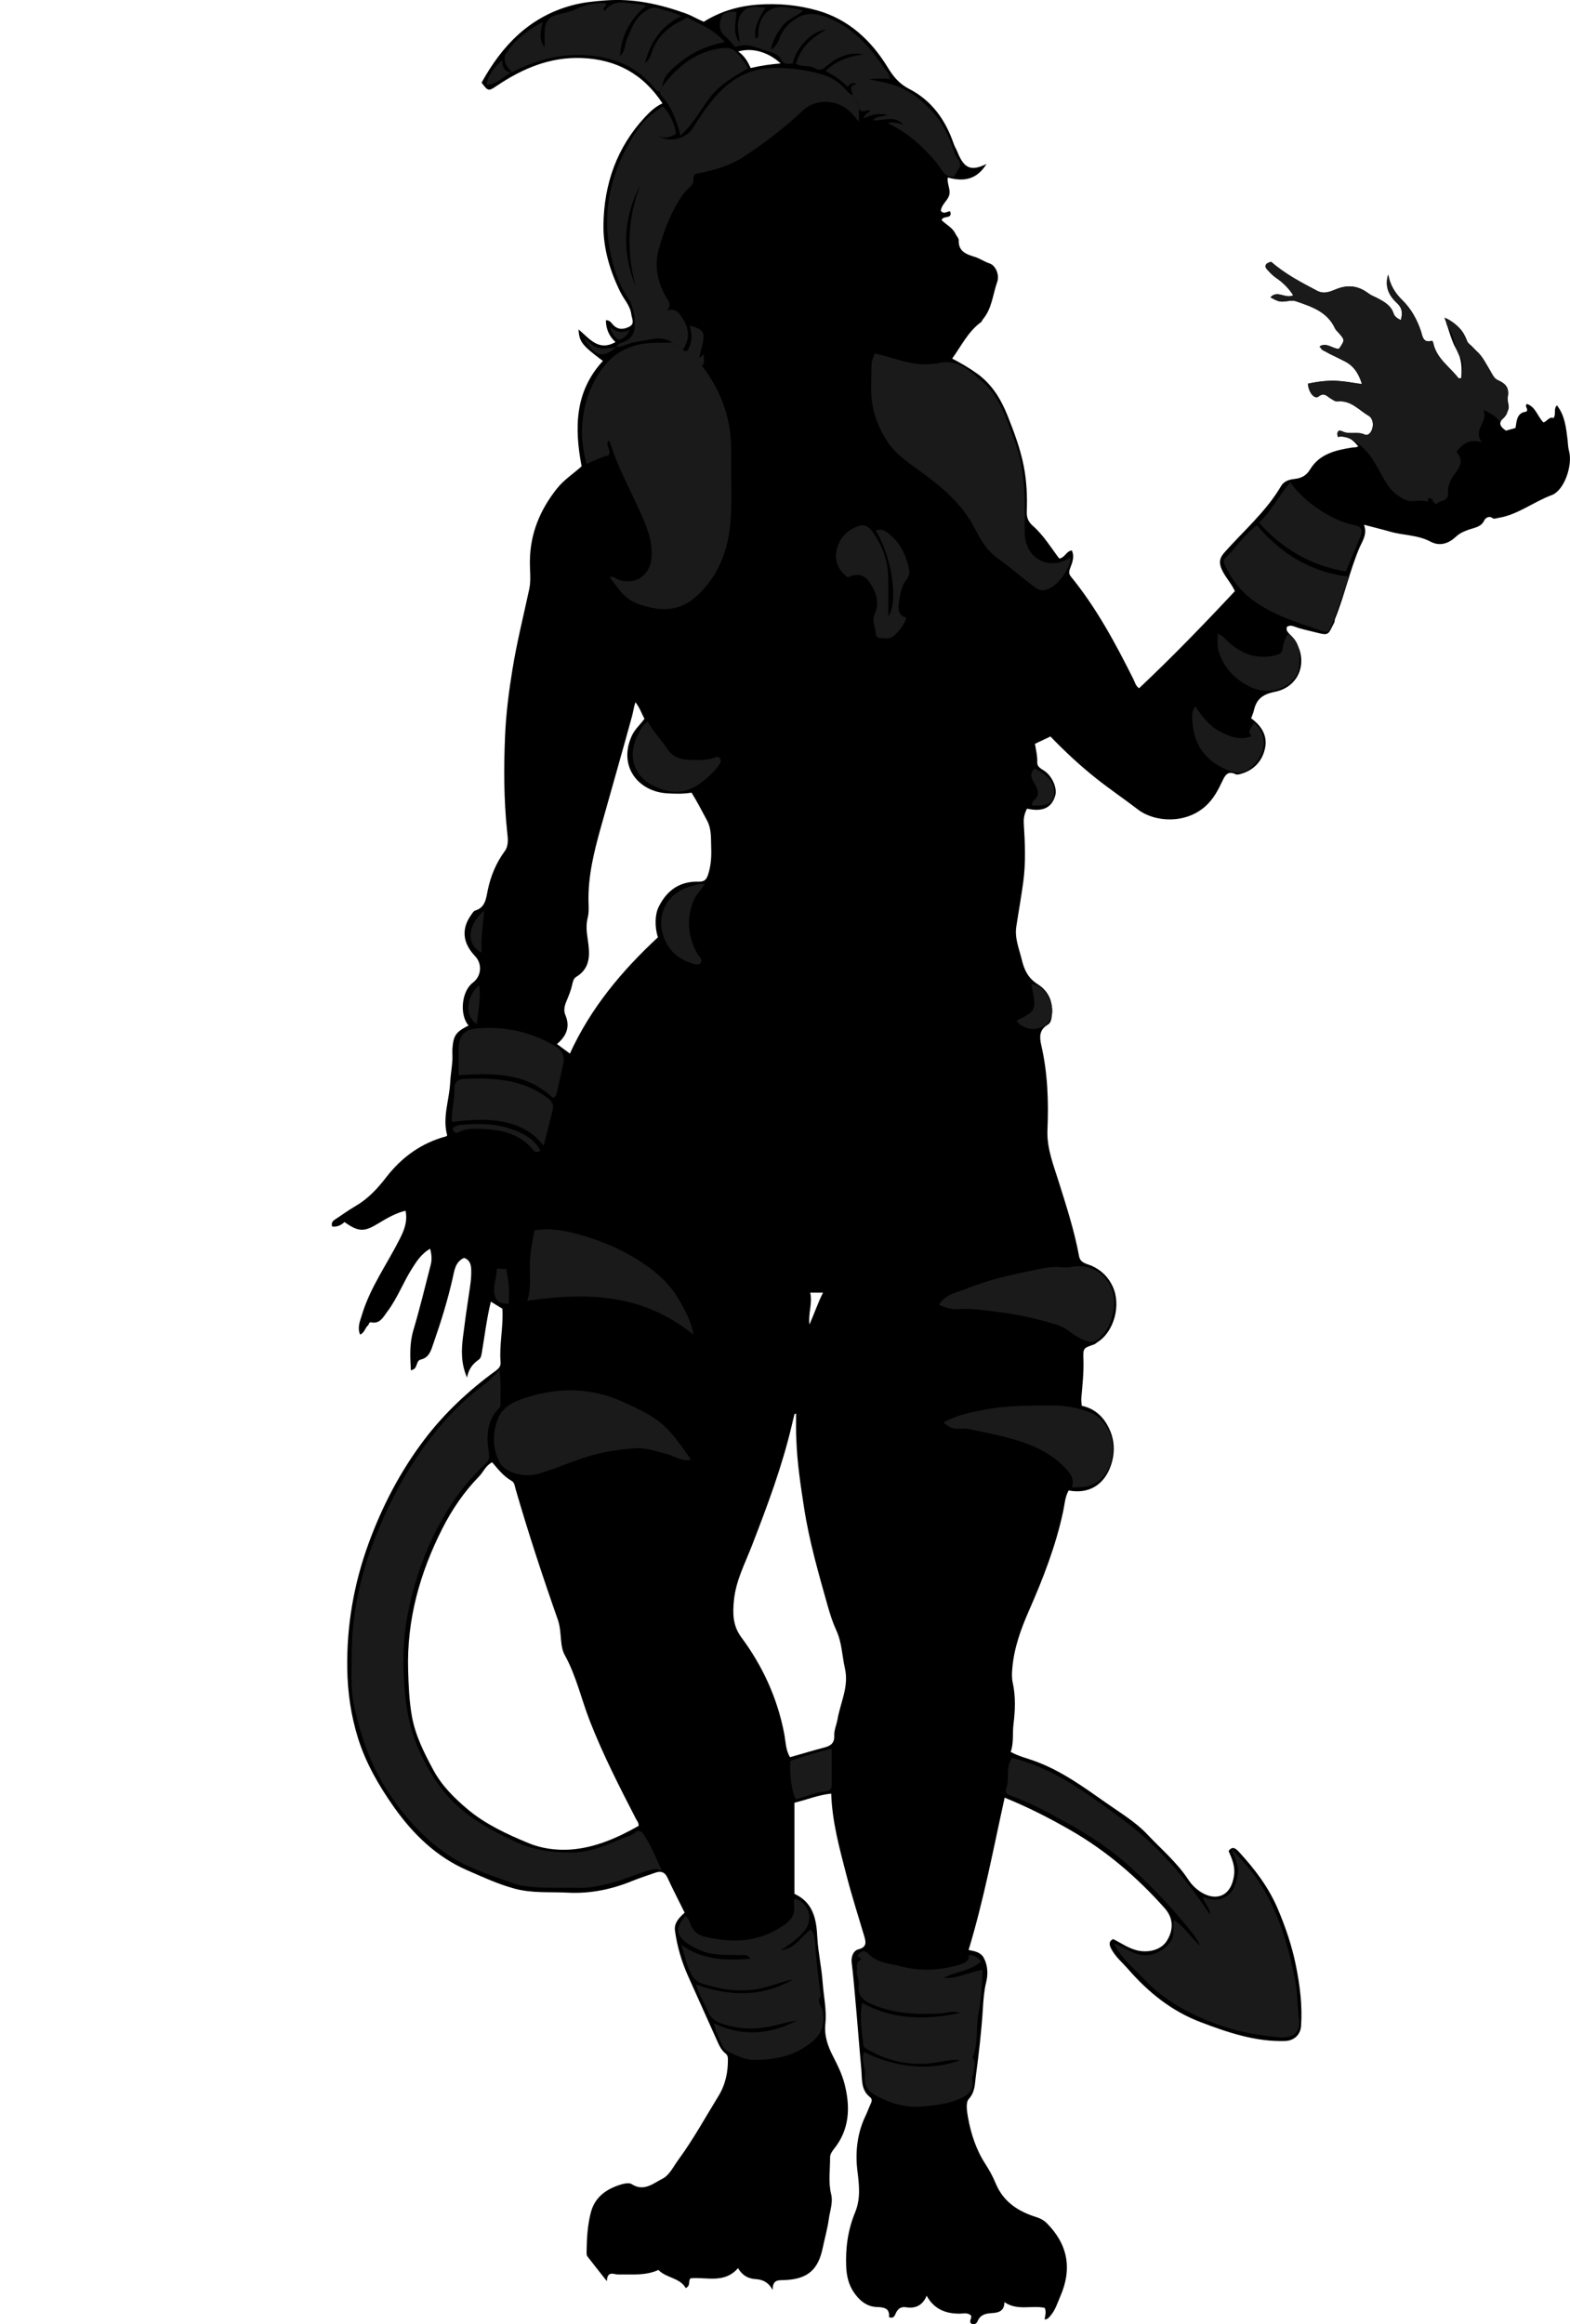 <?xml version="1.0" encoding="utf-8"?>
<!-- Generator: Adobe Illustrator 24.0.2, SVG Export Plug-In . SVG Version: 6.00 Build 0)  -->
<svg version="1.1" id="Layer_1" xmlns="http://www.w3.org/2000/svg" xmlns:xlink="http://www.w3.org/1999/xlink" x="0px" y="0px"
	 width="179.76" height="266.06" viewBox="0 0 179.76 266.06" style="enable-background:new 0 0 179.76 266.06;" xml:space="preserve">
<style type="text/css">
	.st0{fill:#1A1A1A;}
</style>
<g>
	<path d="M119.6,265.53c0.09-0.49,0.2-0.91,0.02-1.33c-1.5-0.33-3.11,0.37-4.62-0.66c0.01,1.13-0.82,1.22-1.48,1.26
		c-0.75,0.05-1.29,0.21-1.6,0.95c-0.11,0.27-0.39,0.4-0.68,0.27c-0.46-0.3,0.27-0.77-0.19-1.05c-0.37-0.23-0.78-0.11-1.17-0.11
		c-1.62,0.01-2.94-0.52-3.78-2.05c-0.44,1.06-1.23,1.5-2.35,1.32c-0.62-0.1-0.97,0.19-1.2,0.72c-0.13,0.3-0.27,0.6-0.76,0.41
		c0.09-1.01-0.52-1.13-1.41-1.16c-1.19-0.04-2.06-0.82-2.67-1.76c-0.54-0.82-0.77-1.77-0.82-2.8c-0.1-2.18,0.19-4.27,1.02-6.28
		c0.63-1.53,0.47-3.07,0.27-4.66c-0.28-2.23-0.04-4.42,0.96-6.47c0.2-0.42,0.35-0.87,0.55-1.29c0.14-0.28,0.18-0.56-0.07-0.76
		c-1.07-0.83-0.9-2.06-1-3.17c-0.25-2.72-0.45-5.44-0.7-8.16c-0.12-1.37-0.24-2.74-0.41-4.11c-0.06-0.51,0.12-1.31,0.76-1.48
		c0.99-0.25,0.89-0.81,0.68-1.52c-0.68-2.29-1.41-4.57-2.01-6.88c-0.79-3.07-1.66-6.14-1.77-9.43c-1.47,0.14-2.77,0.7-4.21,1.04
		c0,3.45,0,6.91,0,10.43c2.13,0.98,2.52,2.86,2.62,4.98c0.09,1.72,0.49,3.43,0.61,5.16c0.11,1.58,0.48,3.15,0.31,4.75
		c-0.14,1.36,0.28,2.56,0.89,3.73c0.52,1.01,1.02,2.03,1.31,3.15c0.68,2.67,0.58,5.22-1.24,7.47c-0.23,0.29-0.43,0.62-0.42,0.96
		c0.01,1.39-0.22,2.79,0.12,4.17c0.24,0.96-0.13,1.9-0.26,2.83c-0.15,1.12-0.47,2.22-0.7,3.33c-0.5,2.39-1.61,3.6-4.43,3.69
		c-0.65,0.02-1.32-0.08-1.3,1.13c-0.52-0.93-1.17-1.19-1.94-1.24c-0.83-0.05-1.52-0.39-2.03-1.26c-1.56,1.8-3.57,1-5.42,1.16
		c-0.34,0.29,0.05,0.84-0.57,1.12c-0.67-1.2-2.23-1.13-3.12-2.07c-1.51,0.68-3.06,0.49-4.59,0.52c-0.51,0.01-1.25-0.5-1.32,0.76
		c-0.83-1.06-1.54-1.94-2.23-2.84c-0.09-0.11-0.09-0.31-0.09-0.46c0.02-1.54,0.1-3.08,0.49-4.57c0.48-1.83,1.88-2.75,3.61-3.24
		c0.33-0.09,0.81-0.16,1.06,0c1.4,0.92,2.52-0.11,3.57-0.64c0.76-0.39,1.23-1.4,1.79-2.16c1.7-2.32,3.08-4.84,4.58-7.28
		c0.8-1.3,1.11-2.75,1.08-4.29c-0.01-0.3-0.11-0.45-0.27-0.58c-0.52-0.41-0.76-1-1.02-1.58c-1.09-2.44-2.19-4.87-3.28-7.31
		c-0.74-1.65-1.24-3.38-1.49-5.17c-0.12-0.85,0.45-1.48,1.11-2.06c-0.66-1.33-1.34-2.65-1.96-3.99c-0.32-0.7-0.8-0.81-1.45-0.57
		c-0.85,0.3-1.71,0.57-2.54,0.91c-2.37,0.97-4.83,1.49-7.4,1.36c-2.05-0.11-4.1,0.09-6.15-0.47c-1.87-0.51-3.59-1.31-5.34-2.07
		c-3.55-1.53-6.24-4.14-8.44-7.25c-1.72-2.44-3.22-5.02-4.12-7.9c-0.8-2.58-1.19-5.21-1.23-7.93c-0.08-4.95,0.75-9.73,2.44-14.36
		c1.56-4.27,3.65-8.29,6.41-11.92c2.29-3.01,5.05-5.59,8.11-7.82c0.41-0.3,0.63-0.55,0.59-1.03c-0.16-2.02,0.34-4.02,0.21-6.1
		c-0.4-0.24-0.83-0.51-1.32-0.81c-0.48,1.95-0.7,3.89-1.03,5.81c-0.06,0.33-0.09,0.64-0.37,0.84c-0.65,0.46-1.14,1.03-1.33,2.04
		c-0.71-1.66-0.65-3.16-0.46-4.66c0.21-1.68,0.44-3.35,0.7-5.02c0.14-0.9,0.28-1.8,0.24-2.72c-0.03-0.6-0.19-1.08-0.81-1.3
		c-1.03,0.44-1.12,1.49-1.32,2.35c-0.57,2.53-1.34,4.99-2.19,7.43c-0.27,0.78-0.48,1.63-1.43,1.85c-0.67,0.15-0.28,1.11-1.16,1.23
		c-0.08-1.54-0.17-3.02,0.28-4.55c0.74-2.48,1.34-4.99,1.99-7.5c0.15-0.57,0.13-1.16-0.07-1.86c-1,0.59-1.51,1.4-2.03,2.21
		c-1.04,1.62-1.71,3.47-2.88,5.01c-0.45,0.59-0.81,1.41-1.82,1.21c-0.28-0.06-0.25,0.24-0.38,0.35c-0.34,0.28-0.36,0.81-0.9,1.05
		c-0.34-0.79-0.02-1.52,0.2-2.23c0.94-3.15,2.87-5.81,4.33-8.7c0.5-0.99,0.93-2,0.67-3.25c-1.15,0.28-2.13,0.86-3.09,1.44
		c-1.64,1-2.25,1.02-3.9-0.14c-0.38,0.35-0.83,0.58-1.41,0.51c-0.13-0.41,0.05-0.62,0.32-0.8c0.82-0.54,1.61-1.11,2.46-1.61
		c1.39-0.82,2.46-2,3.41-3.23c1.81-2.33,4.04-3.93,6.88-4.69c0.03-0.01,0.05-0.06,0.1-0.12c-0.57-2.03,0.24-4,0.34-6.02
		c0.04-0.82,0.19-1.64,0.25-2.46c0.04-0.48-0.02-0.96,0.01-1.44c0.11-1.51,0.41-1.92,1.84-2.64c-1.06-1.26-0.79-3.94,0.5-4.91
		c0.99-0.74,1.1-2.15,0.25-3.04c-1.45-1.52-1.59-3.16-0.4-4.78c0.12-0.16,0.24-0.38,0.41-0.43c1.17-0.35,1.25-1.38,1.44-2.31
		c0.34-1.64,0.95-3.13,1.95-4.49c0.49-0.67,0.35-1.54,0.27-2.27c-0.38-3.66-0.39-7.33-0.23-10.99c0.11-2.51,0.43-5.03,0.84-7.53
		c0.5-3.11,1.27-6.15,1.93-9.23c0.22-1.03,0.05-2.15,0.07-3.23c0.04-3.11,1.15-5.8,3.08-8.24c0.83-1.05,1.93-1.74,2.84-2.57
		c-0.83-4.39-0.8-8.55,2.44-12.06c-2.39-1.78-2.72-2.2-2.79-3.61c1.23,1.02,2.26,2.56,4.23,1.45c-0.75-0.69-1.09-1.52-1.1-2.5
		c0.45-0.02,0.62,0.3,0.82,0.52c0.56,0.6,1.2,0.55,1.84,0.23c0.69-0.34,0.32-0.91,0.25-1.43c-0.13-0.99-0.82-1.68-1.24-2.52
		c-1.2-2.43-1.98-5.01-1.95-7.7c0.06-4.68,1.53-8.9,4.78-12.38c0.56-0.6,1.17-1.17,1.98-1.55c-2.24-3.4-5.33-5.04-9.27-5.19
		c-3.63-0.13-6.77,1.21-9.71,3.19c-0.93,0.63-1,0.62-1.73-0.37C57.5,5.18,60.66,1.9,65.53,0.6c1.23-0.33,2.47-0.45,3.76-0.55
		c3.23-0.25,6.25,0.42,9.23,1.49c0.71,0.26,1.34,0.65,2.06,0.95c1.88-1.17,3.91-1.79,6.18-1.96c2.34-0.17,4.59,0.04,6.8,0.66
		c3.61,1.02,6.2,3.44,8.09,6.54c0.65,1.08,1.37,1.9,2.43,2.44c2.66,1.37,4.2,3.61,5.14,6.36c0.1,0.3,0.29,0.56,0.4,0.86
		c0.76,1.91,1.56,2.25,3.33,1.38c-1.02,1.64-2.38,2.12-4.43,1.55c-0.12,0.72,0.38,1.41,0.14,2.09c-0.22,0.61-0.86,1.02-0.94,1.72
		c0.36,0.47,0.74,0.03,1.07,0.06c0.31,0.97-0.81,0.41-0.98,1.01c0.5,0.51,1.25,0.84,1.59,1.57c0.12,0.25,0.37,0.49,0.37,0.72
		c-0.05,1.29,0.84,1.61,1.82,1.91c0.59,0.18,1.11,0.56,1.72,0.76c0.68,0.23,1.16,1.29,0.86,2.14c-0.51,1.43-0.59,3.04-1.64,4.26
		c-0.08,0.09-0.1,0.23-0.18,0.3c-1.5,1.08-2.28,2.74-3.33,4.19c0.99,0.51,1.97,1.08,2.9,1.75c1.66,1.21,2.68,2.89,3.42,4.73
		c0.75,1.88,1.47,3.79,1.87,5.8c0.34,1.73,0.42,3.46,0.35,5.21c-0.03,0.7,0.17,1.2,0.7,1.66c1.22,1.07,2.06,2.47,3.02,3.74
		c0.65-0.09,0.79-0.85,1.44-0.93c0.33,0.72,0.06,1.39-0.19,2.03c-0.14,0.37-0.19,0.62,0.08,0.96c2.93,3.59,5.11,7.65,7.17,11.77
		c0.17,0.35,0.25,0.75,0.64,1.02c3.79-3.57,7.41-7.31,10.97-11.12c-0.44-0.95-1.13-1.63-1.51-2.5c-0.33-0.74-0.27-1.27,0.3-1.91
		c2.21-2.5,4.78-4.69,6.5-7.62c0.33-0.56,0.91-0.74,1.52-0.81c0.78-0.08,1.36-0.36,1.8-1.09c1.09-1.8,2.95-2.21,4.84-2.51
		c0.12-0.02,0.24,0,0.36-0.02c0.08-0.01,0.15-0.05,0.32-0.11c-0.63-0.77-1.31-1.34-2.33-1.06c-0.19-0.64,0.08-0.88,0.49-0.67
		c0.82,0.42,1.72-0.02,2.56,0.37c0.44,0.2,0.79-0.29,0.9-0.74c0.13-0.53,0-1.16-0.43-1.4c-1.12-0.65-2.03-1.8-3.52-1.65
		c-0.35,0.03-0.57-0.18-0.85-0.34c-0.4-0.23-0.72-0.74-1.38-0.22c-0.45,0.36-1.15-0.5-1.2-1.46c2.94-0.64,3.85-0.28,6.18,0.03
		c-0.37-1.24-1-2.15-2.15-2.72c-0.9-0.45-1.89-0.75-2.73-1.55c0.9-0.56,1.54,0.3,2.26,0.23c0.68-1,0.68-1-0.1-1.88
		c-0.13-0.15-0.29-0.29-0.37-0.46c-0.88-1.92-2.7-2.48-4.47-3.1c-0.22-0.08-0.48-0.07-0.71-0.04c-1.19,0.14-1.19,0.15-2.2-0.4
		c0.78-0.88,1.72,0.21,2.61-0.23c-0.54-0.83-1.21-1.49-1.99-2.01c-0.34-0.23-0.61-0.51-0.88-0.8c-0.48-0.54-0.45-0.6,0.35-1.01
		c1.57,1.4,3.42,2.34,5.26,3.31c0.84,0.44,1.58,0.04,2.26-0.22c1.37-0.53,2.52-0.32,3.64,0.54c0.28,0.21,0.63,0.32,0.94,0.49
		c0.79,0.44,1.61,0.83,1.91,1.81c0.11,0.34,0.41,0.55,0.82,0.73c0.23-0.81,0.16-1.4-0.46-1.97c-0.91-0.84-1.42-1.87-0.99-3.26
		c0.21,1.19,0.76,2.11,1.55,2.89c1.05,1.02,1.74,2.25,2.19,3.65c0.19,0.58,0.31,1.38,1.33,1.07c0.36,1.95,1.93,2.99,3.25,4.57
		c0.18-1.49,0.11-2.52-0.56-3.7c-0.55-0.97-0.82-2.21-1.32-3.56c1.17,0.69,2.07,1.26,2.42,2.38c0.06,0.18,0.14,0.39,0.28,0.51
		c1.24,1.07,2.15,2.39,2.89,3.84c0.1,0.19,0.33,0.36,0.54,0.45c0.94,0.42,1.32,0.96,1.13,1.9c-0.12,0.6,0.35,1.2-0.11,1.79
		c-0.12,0.16-0.14,0.44-0.33,0.6c-0.76,0.63-0.38,1.07,0.23,1.49c0.34-0.1,0.68-0.19,1.09-0.31c0.14-0.8,0.14-1.76,1.23-1.86
		c0.33-0.34-0.24-0.53,0.06-0.89c1.01,0.31,1.21,1.41,1.91,2.12c0.42-0.12,0.66-0.71,1.15-0.5c0.34-0.45-0.04-1,0.39-1.46
		c0.91,1.16,1.04,2.51,1.21,3.84c0.06,0.47,0.05,0.92,0.18,1.4c0.44,1.62-0.55,4.52-1.99,5.04c-2.09,0.77-3.87,2.25-6.12,2.61
		c-0.24,0.04-0.47,0.16-0.67,0.01c-0.42-0.31-0.83,0.06-0.91,0.24c-0.35,0.78-1.07,0.85-1.73,1.07c-0.55,0.19-1.07,0.4-1.53,0.83
		c-0.82,0.77-1.83,1.14-2.92,0.56c-1.46-0.78-3.12-0.7-4.66-1.15c-0.93-0.27-1.87-0.49-2.95-0.78c0.41,1.08-0.18,1.86-0.51,2.62
		c-1.14,2.67-1.72,5.52-2.82,8.2c-0.04,0.11-0.01,0.25-0.06,0.35c-0.75,1.46-0.58,1.55-2.18,1.14c-0.79-0.21-1.6-0.35-2.37-0.65
		c-0.31-0.12-0.61-0.16-0.88,0.03c-0.15,0.45,0.17,0.67,0.41,0.93c2.22,2.38,1.34,5.89-1.81,6.51c-1.43,0.29-2.1,0.86-2.39,2.15
		c-0.07,0.3-0.21,0.59-0.31,0.88c1.19,0.85,1.9,2.01,1.59,3.43c-0.3,1.4-1.21,2.46-2.67,2.9c-0.22,0.07-0.52,0.16-0.7,0.07
		c-0.89-0.44-1.21,0.13-1.51,0.78c-0.49,1.04-1.02,2.04-1.89,2.84c-2.33,2.13-5.88,1.87-7.78,0.42c-1.56-1.2-3.19-2.3-4.73-3.52
		c-1.87-1.48-3.62-3.11-5.29-4.84c-0.6,0.29-1.16,0.55-1.77,0.84c0.12,0.73,0.29,1.41,0.26,2.13c-0.02,0.5,0.4,0.69,0.78,0.94
		c0.94,0.62,1.53,2.01,1.28,2.86c-0.41,1.4-1.44,1.89-3.23,1.49c-0.27,0.53-0.41,1.01-0.37,1.71c0.14,2.22,0.24,4.45-0.06,6.68
		c-0.23,1.72-0.54,3.42-0.8,5.13c-0.2,1.33,0.34,2.55,0.64,3.81c0.29,1.19,0.74,2.09,1.83,2.78c1.19,0.76,1.77,1.98,1.61,3.48
		c-0.05,0.46-0.08,0.91-0.49,1.15c-0.95,0.57-0.95,1.38-0.73,2.33c0.74,3.2,0.85,6.45,0.71,9.71c-0.09,2.12,0.7,4.03,1.3,5.96
		c0.88,2.81,1.79,5.6,2.32,8.5c0.15,0.81,0.94,0.87,1.46,1.1c1.11,0.51,1.88,1.28,2.38,2.34c1.01,2.15,0.16,5.22-1.74,6.4
		c-0.13,0.08-0.25,0.21-0.39,0.26c-1.22,0.42-1.26,0.41-1.21,1.71c0.05,1.48-0.11,2.94-0.24,4.4c-0.03,0.27,0.03,0.55,0.05,0.91
		c1.64,0.34,2.67,1.46,3.27,2.92c0.5,1.22,0.51,2.57,0.09,3.83c-0.76,2.31-2.58,3.39-4.86,2.94c-0.43,0.74-0.46,1.63-0.64,2.44
		c-0.85,3.95-2.3,7.67-3.92,11.35c-0.92,2.1-1.69,4.23-1.89,6.53c-0.05,0.56-0.08,1.12,0.04,1.67c0.35,1.58,0.29,3.21,0.09,4.77
		c-0.13,1.06,0.05,2.13-0.32,3.17c0.91,0.51,1.87,0.72,2.78,1.06c3,1.09,5.55,2.95,8.13,4.76c1.61,1.14,3.36,2.17,4.7,3.59
		c1.6,1.7,3.41,3.22,4.71,5.19c0.39,0.6,0.89,1.09,1.51,1.48c1.66,1.02,3.43,0.51,3.75-2c0.13-0.97-0.24-1.86-0.63-2.73
		c0.42-0.61,0.81-0.31,1.16,0.07c1.8,1.95,3.4,4.04,4.45,6.5c0.91,2.13,1.66,4.33,2.11,6.6c0.45,2.25,0.74,4.54,0.58,6.85
		c-0.07,1.03-0.82,1.7-1.86,1.73c-3.38,0.09-6.51-0.97-9.61-2.15c-3.32-1.25-5.99-3.4-8.28-6.02c-0.69-0.8-1.55-1.49-2.03-2.47
		c-0.22-0.45-0.21-0.8,0.26-1.03c1.02,0.5,1.92,1.19,3.09,1.36c1.26,0.18,2.5-0.24,3.07-1.18c0.84-1.37,0.68-2.66-0.26-3.72
		c-3.15-3.54-6.72-6.61-10.86-8.97c-2.39-1.37-4.84-2.62-7.46-3.68c-1.29,5.84-2.38,11.68-4.13,17.44c0.65,0.12,1.39,0.24,1.74,0.9
		c0.47,0.87,0.5,1.89,0.27,2.8c-0.24,0.97-0.31,1.97-0.37,2.93c-0.16,2.65-0.47,5.28-0.82,7.9c-0.11,0.83-0.08,1.74-0.8,2.53
		c-0.37,0.4-0.21,1.4-0.09,2.09c0.34,1.9,0.94,3.73,2,5.36c0.45,0.7,0.85,1.42,1.16,2.18c0.89,2.16,2.62,3.26,4.74,3.91
		c0.41,0.13,0.8,0.35,1.11,0.66c2.4,2.41,2.97,5.19,1.54,8.44c-0.32,0.74-0.56,1.56-1.13,2.19C120.12,265.27,120,265.5,119.6,265.53
		z M73.12,209.02c0.03-0.34-0.17-0.55-0.3-0.79c-1.89-3.67-3.77-7.34-5.28-11.2c-0.98-2.51-1.56-5.18-2.88-7.57
		c-0.26-0.47-0.36-1.03-0.41-1.59c-0.08-0.82-0.11-1.68-0.38-2.45c-1.74-4.95-3.38-9.93-4.84-14.97c-0.1-0.35-0.11-0.73-0.45-0.92
		c-0.93-0.53-1.58-1.37-2.23-2.13c-0.76,0.38-1,1.11-1.5,1.62c-1.72,1.76-3.1,3.79-4.2,5.96c-2.58,5.09-4.09,10.46-3.92,16.23
		c0.05,1.75,0.12,3.48,0.42,5.2c0.39,2.24,1.4,4.24,2.47,6.22c0.98,1.82,2.43,3.24,3.97,4.53c2.03,1.69,4.44,2.8,6.86,3.81
		c1.55,0.65,3.24,0.87,4.87,0.76C68.14,211.53,70.7,210.39,73.12,209.02z M91.15,161.83c-0.06,0.01-0.12,0.02-0.18,0.04
		c-0.1,0.41-0.21,0.83-0.3,1.24c-1.11,4.74-2.82,9.29-4.57,13.81c-0.79,2.05-1.83,3.99-2.06,6.22c-0.16,1.52-0.16,2.94,0.83,4.28
		c2.44,3.29,4.12,6.93,4.91,10.99c0.18,0.92,0.17,1.95,0.68,2.75c1.36-0.39,2.63-0.77,3.92-1.11c0.72-0.19,1.18-0.49,1.14-1.38
		c-0.03-0.6,0.26-1.22,0.37-1.83c0.33-1.94,1.33-3.74,0.85-5.86c-0.33-1.44-0.34-2.94-0.98-4.33c-0.41-0.89-0.71-1.83-0.98-2.77
		c-1.05-3.73-2.13-7.45-2.72-11.3c-0.4-2.58-0.79-5.15-0.88-7.75C91.12,163.83,91.15,162.83,91.15,161.83z M75.33,107.3
		c-0.39-1.19-0.34-2.63,0.08-3.47c0.94-1.92,2.44-2.97,4.61-2.9c0.66,0.02,0.88-0.27,1.06-0.83c0.33-1,0.39-2.08,0.35-3.05
		c-0.04-1.02,0.06-2.13-0.48-3.13c-0.58-1.07-1.13-2.16-1.77-3.18c-0.94,0.16-1.85,0.13-2.76,0.08c-3.37-0.18-5.68-3.14-4.07-6.61
		c0.35-0.76,0.99-1.29,1.44-1.93c-0.36-0.65-0.57-1.34-1.04-1.89c-0.18,0.55-0.25,1.1-0.39,1.62c-1.17,4.27-2.4,8.53-3.59,12.79
		c-0.76,2.73-1.44,5.48-1.39,8.35c0.01,0.63,0.07,1.27-0.09,1.91c-0.21,0.81-0.13,1.62,0,2.46c0.24,1.6,0.41,3.28-1.33,4.32
		c-0.32,0.19-0.38,0.61-0.46,0.94c-0.14,0.62-0.38,1.2-0.62,1.78c-0.23,0.54-0.39,1.07-0.14,1.66c0.56,1.32,0.12,2.38-0.97,3.3
		c0.5,0.37,0.97,0.71,1.48,1.09C67.63,115.4,71.18,111.15,75.33,107.3z M89.38,7.26c-1.4-1.3-3.27-1.85-4.86-1.36
		c0.74,0.5,1.1,1.18,1.43,1.89C87.11,7.51,88.22,7.36,89.38,7.26z M92.68,151.63c0.53-1.19,0.94-2.42,1.55-3.65
		c-0.5,0-0.92,0-1.46,0C93.04,149.23,92.51,150.4,92.68,151.63z"/>
</g>
<g>
	<path class="st0" d="M75.8,214.2c-0.41-0.25-0.74-0.27-1.18-0.17c-1.6,0.39-3.07,1.14-4.67,1.54c-1.23,0.31-2.44,0.58-3.72,0.55
		c-2.14-0.05-4.29,0.1-6.43-0.25c-0.78-0.13-1.49-0.44-2.23-0.7c-2.21-0.78-4.43-1.56-6.38-2.9c-2.94-2.02-5.21-4.66-7.09-7.68
		c-1.81-2.89-2.85-6.07-3.57-9.37c-0.41-1.88-0.26-3.8-0.26-5.7c-0.01-4.9,1.07-9.57,2.92-14.08c1.62-3.97,3.67-7.71,6.31-11.08
		c1.46-1.86,3.09-3.6,4.97-5.1c0.88-0.71,1.81-1.37,2.72-2.44c0.21,1.55,0.09,2.8,0.11,4.05c0,0.22-0.18,0.35-0.31,0.49
		c-1.29,1.44-1.31,3.2-1.02,4.93c0.11,0.64-0.03,0.95-0.41,1.31c-1.47,1.39-2.78,2.91-3.89,4.61c-2.47,3.78-4.03,7.91-4.94,12.33
		c-0.62,3.04-0.64,6.11-0.38,9.13c0.21,2.37,0.71,4.76,1.77,7.01c1,2.13,2.2,4.06,3.88,5.7c2.03,1.98,4.49,3.28,7.02,4.46
		c2.08,0.97,4.26,1.26,6.54,1.23c2.04-0.03,3.82-0.81,5.61-1.58c0.53-0.23,1.12-0.33,1.59-0.74c0.21-0.18,0.6-0.24,0.89,0.19
		C74.56,211.27,75.13,212.75,75.8,214.2z"/>
	<path class="st0" d="M78.22,39.97c0.05,0.29,0.26,0.21,0.44,0.2c0.47,0.67,1.04,1.25,1.72,1.72c2.26,2.93,3.41,6.22,3.34,9.94
		c-0.04,2.4,0.09,4.8-0.03,7.19c-0.17,3.55-1.24,6.8-3.97,9.26c-1.38,1.24-3.03,1.69-4.93,1.32c-3.05-0.59-3.45-1.5-4.98-3.52
		c0.43-0.17,0.71,0.19,1.05,0.3c2.02,0.63,3.65-0.58,3.75-2.72c0.09-1.98-0.7-3.69-1.47-5.39c-1.13-2.49-2.45-4.9-3.26-7.53
		c-0.03-0.1-0.13-0.19-0.22-0.31c-0.4,0.58,0.4,1.1,0.01,1.7c-0.83,0.2-1.63,0.59-2.5,0.98c-0.43-1.53-0.62-3.05-0.5-4.59
		c0.17-2.13,0.79-4.11,2-5.93c1.48-2.24,3.53-3.27,6.14-3.34c0.72-0.02,1.44-0.02,2.16-0.03C77.39,39.46,77.81,39.72,78.22,39.97z"
		/>
	<path class="st0" d="M127.53,222.44c0.66,0.32,1.33,0.63,1.98,0.97c1.74,0.92,3.43,0.22,4.44-1.02c0.62-0.76,0.3-1.68,0.46-2.59
		c1.23,0.78,1.94,2.03,2.99,2.92c-0.43-1.02-1.2-1.81-1.87-2.63c-1.9-2.31-4-4.45-6.22-6.45c-2.06-1.86-4.38-3.42-6.82-4.78
		c-2.23-1.24-4.45-2.48-6.87-3.33c-0.35-0.12-0.57-0.4-0.43-0.73c0.47-1.12-0.13-2.39,0.69-3.55c4.81,1.15,8.71,4.15,12.67,7.05
		c4.04,2.95,7.22,6.73,9.99,10.88c0.06-0.81-0.69-1.21-0.81-2.03c0.91,0.37,1.75,0.49,2.65-0.05c0.99-0.6,1.14-1.54,1.34-2.5
		c0.2-0.96-0.36-1.79-0.68-2.91c1.35,1.44,2.51,2.71,3.41,4.19c2,3.29,3.07,6.91,3.81,10.65c0.3,1.54,0.29,3.13,0.47,4.7
		c0.18,1.53-0.78,2.14-2.34,1.99c-2.4-0.23-4.73-0.65-6.99-1.47c-3.18-1.16-6.1-2.72-8.44-5.22
		C129.75,225.22,128.3,224.14,127.53,222.44z"/>
	<path class="st0" d="M149.75,43.92c2.1-0.47,4.09-0.38,6.21,0.12c-0.37-1.2-0.89-2.12-1.97-2.65c-0.74-0.37-1.47-0.76-2.21-1.13
		c-0.29-0.14-0.61-0.22-0.59-0.68c0.78-0.35,1.4,0.34,2.1,0.37c0.71-1.02,0.71-1.02-0.07-1.89c-0.13-0.15-0.29-0.29-0.37-0.46
		c-0.88-1.92-2.69-2.5-4.47-3.11c-0.25-0.09-0.56-0.08-0.83-0.04c-0.97,0.15-1.04,0.15-2.09-0.41c0.78-0.89,1.72,0.22,2.6-0.24
		c-0.52-0.84-1.2-1.48-1.97-2.01c-0.34-0.23-0.6-0.52-0.88-0.8c-0.56-0.55-0.33-0.87,0.33-1.03c1.58,1.38,3.42,2.35,5.26,3.32
		c0.85,0.45,1.59,0.05,2.26-0.21c1.37-0.53,2.52-0.32,3.64,0.52c0.31,0.23,0.69,0.38,1.04,0.55c0.78,0.4,1.51,0.83,1.82,1.74
		c0.12,0.35,0.41,0.55,0.83,0.76c0.22-0.8,0.18-1.39-0.44-1.96c-0.92-0.84-1.42-1.88-1-3.26c0.21,1.22,0.81,2.15,1.63,2.95
		c1.02,1,1.67,2.2,2.13,3.55c0.17,0.5,0.17,1.35,1.15,1.1c0.18-0.05,0.23,0.14,0.27,0.3c0.37,1.73,1.87,2.65,2.85,3.95
		c0.04,0.06,0.22,0.01,0.34,0.01c0.06-0.8,0.4-1.63-0.08-2.33c-0.73-1.08-0.69-2.46-1.44-3.51c-0.24-0.34-0.23-0.64-0.18-1
		c1.12,0.59,1.92,1.4,2.36,2.57c0.19,0.49,0.64,0.82,1.04,1.14c0.86,0.7,1.21,1.72,1.78,2.6c0.2,0.31,0.37,0.62,0.7,0.77
		c1.03,0.47,1.27,0.89,1.13,1.99c-0.01,0.11-0.07,0.22-0.06,0.33c0.14,1.5,0.13,1.53-0.86,2.43c-0.42-0.64-1.07-0.95-1.88-1.36
		c0.67,1.37-1.25,2.18-0.17,3.73c-1.51-0.46-2.22,0.24-2.91,1.08c0.76,0.81,0.55,1.57-0.08,2.39c-0.53,0.68-0.93,1.44-0.88,2.37
		c0.05,0.96-0.96,0.77-1.33,1.23c-0.45-0.09-0.36-0.69-0.77-0.69c-0.36,0.02-0.09,0.44-0.21,0.4c-0.83-0.26-1.77,0.12-2.46-0.16
		c-0.8-0.33-1.57-0.89-2.15-1.75c-0.82-1.22-1.35-2.63-2.3-3.71c-0.86-0.97-1.93-1.9-3.4-1.82c-0.17-0.58,0.1-0.81,0.51-0.6
		c0.82,0.42,1.72-0.02,2.56,0.37c0.44,0.2,0.79-0.29,0.9-0.74c0.13-0.53,0-1.16-0.42-1.4c-1.12-0.65-2.03-1.8-3.52-1.65
		c-0.35,0.03-0.57-0.18-0.85-0.34c-0.4-0.23-0.72-0.74-1.38-0.22C150.5,45.76,149.8,44.9,149.75,43.92z"/>
	<path class="st0" d="M78.22,39.97c-0.41-0.25-0.83-0.5-1.24-0.75c-1.34-0.92-2.71-0.24-4.07-0.09c-0.82,0.09-1.54,0.56-2.37,0.61
		l0.03,0.03c0.17-0.53,0.72-0.53,1.09-0.74c0.62-0.34,0.94-0.83,1-1.5c0.1-1.25-0.12-2.46-0.81-3.5c-1.13-1.7-1.69-3.6-2.05-5.56
		c-0.72-3.88-0.06-7.61,1.7-11.09c1.04-2.06,2.27-4.03,4.45-5.19c0.74,0.89,1.28,1.91,1.47,3.14c-0.67,0.35-1.36,0.66-2.17,0.11
		c1.21,1,3.29,0.48,4.08-0.78c0.73-1.16,1.48-2.3,2.37-3.36c1.81-2.14,3.95-3.48,6.85-3.52c1.96-0.03,3.85,0.22,5.71,0.78
		c0.85,0.26,1.63,0.77,2.29,1.4c0.34,0.32,0.6,0.75,1.06,0.93c0.29,0.47,0.66,0.91,0.74,1.49c0,0.43,0,0.86,0,1.56
		c-0.71-0.89-1.29-1.52-2.12-1.91c-1.36-0.65-3.17-0.45-4.27,0.59c-2.12,2-4.43,3.77-6.86,5.36c-1.43,0.94-3.12,1.42-4.8,1.8
		c-0.51,0.12-0.96,0-0.9,0.82c0.04,0.65-0.71,1-1.08,1.5c-1.43,1.96-2.28,4.2-2.9,6.47c-0.52,1.89-0.14,3.84,0.93,5.57
		c0.3,0.48,0.55,0.93-0.06,1.44c1.17-0.47,1.62,0.5,1.98,1.07C78.92,37.68,78.97,38.88,78.22,39.97z M72.79,32.81
		c-1.08-3.94-0.96-7.82,0.53-11.64C71.33,24.97,71.18,28.86,72.79,32.81z"/>
	<path class="st0" d="M100.16,40.46c2.24,0.5,4.36,1.51,6.71,1.18c0.12-0.02,0.25,0.03,0.36-0.01c2.31-0.7,3.81,0.81,5.28,2.09
		c2,1.73,2.71,4.24,3.62,6.63c1.28,3.38,1.23,6.89,1.19,10.4c-0.01,0.55,0.05,1.07,0.25,1.62c0.81,2.26,3.41,2.67,5.02,1.38
		c-0.04,1.38-1.51,3.4-2.77,3.75c-0.41,0.11-0.81,0.1-1.23-0.2c-1.5-1.08-2.86-2.33-4.37-3.4c-1.24-0.88-1.94-2.1-2.6-3.38
		c-1.38-2.71-3.6-4.64-6.01-6.39c-1.46-1.06-2.99-2.03-4.02-3.59c-0.96-1.46-1.59-3.07-1.78-4.78c-0.14-1.3-0.02-2.63-0.03-3.95
		C99.78,41.31,100.02,40.91,100.16,40.46z"/>
	<path class="st0" d="M109.91,235.84c-1.13-0.1-1.97,0.17-2.81,0.29c-2.79,0.39-5.38-0.11-7.8-1.53c-0.22-0.13-0.42-0.26-0.45-0.51
		c-0.19-1.56-0.42-3.13-0.16-4.81c3.54,1.93,7.21,2,11.23,1.16c-0.9-0.3-1.52,0.01-2.15,0.05c-2.65,0.15-5.31,0.06-7.8-0.99
		c-0.92-0.39-1.84-0.89-1.64-2.23c0.09-0.57-0.32-1.14-0.22-1.75c0.07-0.39-0.17-0.84,0.4-1.13c0.25-0.13-0.16-0.34-0.33-0.48
		c0.39-0.54,0.67-0.84,1.34-0.16c0.94,0.95,2.33,1.02,3.57,1.34c2.23,0.58,4.44,0.5,6.64-0.14c0.59-0.17,1.23-0.34,1.21-1.16
		c0.59,0.04,0.99,0.25,1.4,0.75c-1.21,1.1-2.85,1.14-4.28,1.87c1.57,0.16,2.85-0.68,4.44-0.9c-0.05,1.69-0.14,3.35-0.47,4.99
		c-0.32,1.63,0.03,3.36-0.68,5.04c0.39,0.47,0.19,1.16,0.11,1.82c-0.03,0.22-0.21,0.44-0.16,0.68c0.28,1.31-0.54,1.85-1.55,2.28
		c-1.29,0.55-2.63,0.67-4.01,0.82c-1.93,0.2-3.61-0.31-5.26-1.14c-0.95-0.47-1.58-1.12-1.44-2.32c0.11-0.91-0.5-1.83-0.1-2.77
		C102.49,236.71,106.65,237.11,109.91,235.84z"/>
	<path class="st0" d="M90.95,217.33c1.68,0.43,2.24,2.41,1.15,3.71c-0.76,0.9-1.7,1.61-2.72,2.2c1.59-0.09,2.3-1.51,3.47-2.37
		c0.26,0.38,0.42,0.78,0.44,1.18c0.14,2.16,0.4,4.31,0.69,6.45c-0.58,0.69,0.17,1.19,0.24,1.78c0.18,1.37-0.03,2.48-1.3,3.51
		c-1.96,1.58-4.12,2-6.48,2.02c-1.09,0.01-2.06-0.45-3-0.91c-0.8-0.38-0.96-1.3-1.32-2.04c-0.15-0.31-0.21-0.65-0.39-1.24
		c3.32,1.57,6.44,1.29,9.48-0.3c-1.11,0.14-2.17,0.51-3.27,0.71c-1.84,0.34-3.61,0.22-5.35-0.39c-0.7-0.25-1.27-0.64-1.58-1.45
		c-0.37-0.98-1.02-1.85-1.31-3.01c3.81,1.36,7.54,1.49,11.11-0.6c-1.07,0.24-2.11,0.63-3.19,0.92c-2.46,0.67-4.83,0.33-7.18-0.41
		c-0.64-0.2-1.1-0.61-1.4-1.29c-0.45-1-0.68-2.05-1.03-3.17c2.41,1.78,5.12,1.8,7.9,1.61c-0.28-0.54-0.78-0.42-1.22-0.43
		c-1.42-0.03-2.82,0.07-4.22-0.43c-0.69-0.25-1.29-0.57-1.85-0.97c-1.26-0.91-1.27-1.86-0.12-3.08c0.31,0.24,0.43,0.62,0.56,0.95
		c0.31,0.8,0.83,1.24,1.68,1.44c3.1,0.73,6.06,0.64,8.82-1.2c0.91-0.6,1.52-1.23,1.35-2.38C90.88,217.9,90.93,217.66,90.95,217.33z"
		/>
	<path class="st0" d="M79.11,167.09c-1.08,0.26-1.87-0.41-2.74-0.63c-1.18-0.3-2.39-0.74-3.56-0.67c-1.38,0.08-2.79,0.27-4.18,0.59
		c-2.42,0.55-4.63,1.66-6.99,2.33c-1.71,0.49-3.86-0.13-4.47-1.36c-0.76-1.54-0.81-3.14-0.21-4.8c0.56-1.56,1.92-2.11,3.22-2.54
		c3.83-1.25,7.63-1.18,11.37,0.57c1.83,0.86,3.65,1.66,5.03,3.18C77.51,164.78,78.29,165.91,79.11,167.09z"/>
	<path class="st0" d="M98.36,12.38c-0.08-0.58-0.45-1.02-0.74-1.49c-0.01-0.47-0.62-1.1,0.48-1.25c-0.59-0.34-0.78,0.08-1.09,0.27
		c-0.69-0.74-1.54-1.28-2.49-1.78c1.24-1.22,2.74-1.68,4.35-1.91c-1.65-0.32-3.01,0.32-4.22,1.33c-0.44,0.37-0.77,0.61-1.34,0.27
		c-0.63-0.39-1.47-0.11-2.18-0.52c0.54-1.84,1.76-2.98,3.48-3.91c-1.61,0.1-3.43,2.02-3.85,3.87c-0.55,0.08-1.01,0.17-1.38-0.51
		c-0.37-0.68-1.23-0.78-1.92-1.03c-1.88-0.67-2.05-0.67-3.3-0.35c-0.36-0.39-0.71-0.89-1.17-1.26c-0.74-0.6-0.62-1.44-0.42-2.08
		c0.21-0.66,1.01-0.73,1.75-0.68c-0.03,1.21-0.53,2.46,0.38,3.52c-0.13-1.25-0.58-2.57,0.43-3.62c0.67-0.69,1.63-0.39,2.51-0.39
		c-1,1.57-1.34,2.65-1.11,3.56c0.43-0.15,0.25-0.52,0.28-0.8c0.2-2.08,1.52-3.16,3.52-2.74c0.48,0.1,1,0.11,1.62,0.34
		c-0.79,0.7-1.78,0.96-2.37,1.76c-0.58,0.78-1.11,1.56-1.32,2.74c0.78-0.5,0.9-1.21,1.18-1.78c0.43-0.85,1.05-1.44,1.87-1.91
		c1.13-0.64,2.18-0.5,3.36-0.05c2.89,1.11,4.83,3.24,6.49,5.7c0.27,0.4,0.73,0.75,0.7,1.37c-0.76-0.1-1.56-0.08-2.36,0.03
		c0.89,0.18,1.76,0.33,2.62,0.59c2,0.58,3.51,1.83,4.85,3.36c1.16,1.32,1.8,2.91,2.34,4.53c0.17,0.52,0.72,0.77,0.6,1.52
		c-0.17,0.28-0.44,0.74-0.7,1.17c-1.14,0.02-1.44-0.95-1.95-1.58c-1.56-1.91-3.35-3.5-5.63-4.58c0.56-0.17,1.11-0.03,1.79,0.19
		c-1.11-1.23-2.34-0.34-3.47-0.54c0.46-0.46,1.06-0.38,1.68-0.56c-1.04-0.34-1.88-0.01-2.77,0.38c0.17-0.47,0.49-0.64,0.8-0.88
		C99.27,12.4,98.61,13.16,98.36,12.38z"/>
	<path class="st0" d="M58.59,8.34c-0.16-0.36-0.51-0.59-0.66-0.98c-0.16-0.43-0.25-0.86,0.01-1.25c1.02-1.55,2.43-2.66,4.21-3.6
		c-0.25,1.04-0.5,1.98,0.21,2.91c0-0.73-0.03-1.37,0.01-2c0.05-0.79,0.31-1.4,1.21-1.67c0.79-0.24,1.71-0.37,2.35-0.69
		c1.09-0.55,2.12-0.72,3.26-0.7c0.07,0,0.14,0.05,0.21,0.07c0.11,0.31-0.42,0.39-0.27,0.71c0.05,0.11,0.1,0.12,0.17,0.04
		c0.95-1.26,2.29-0.84,3.51-0.73c0.35,0.03,0.77,0.05,1.17,0.21c-1.76,1.46-2.82,3.26-3,5.76c0.65-0.59,0.53-1.24,0.74-1.76
		c0.56-1.34,0.98-2.74,2.4-3.52c0.42-0.23,0.72-0.36,1.2-0.21c0.84,0.28,1.73,0.43,2.69,0.91c-2.3,1.13-3.53,2.94-4.17,5.42
		c0.45-0.41,0.62-0.78,0.74-1.15c0.61-1.9,1.97-3.08,3.72-3.88c0.17-0.08,0.3-0.27,0.53-0.15c1.45,0.75,3,1.37,4.15,2.75
		c-1.92,0.34-3.58,1.09-5.04,2.24C77,7.84,75.96,8.57,75.8,9.93c-0.09,0.17-0.18,0.35-0.28,0.52c-0.15-0.03-0.3,0-0.42-0.15
		c-1.99-2.6-4.67-3.75-7.91-3.97c-3.11-0.21-5.93,0.57-8.64,1.98L58.59,8.34z"/>
	<path class="st0" d="M79.41,152.8c-5.78-4.72-12.26-4.89-19.04-3.89c0.48-1.48,0.27-2.83,0.3-4.17c0.02-1.31,0.26-2.58,0.53-3.89
		c1.76-0.31,3.47,0.02,5.13,0.48c3.04,0.84,5.9,2.15,8.4,4.08c1.34,1.03,2.47,2.31,3.29,3.86C78.55,150.29,79.14,151.27,79.41,152.8
		z"/>
	<path class="st0" d="M107.51,149.37c0.75-1.25,2.1-1.41,3.2-1.86c2.5-1.03,5.15-1.59,7.79-2.13c0.98-0.2,2.02-0.43,3.06-0.31
		c0.35,0.04,0.73,0.04,1.07-0.03c3.02-0.61,5.41,1.94,4.86,4.97c-0.23,1.28-0.64,2.32-1.59,3.18c-0.49,0.44-0.98,0.51-1.58,0.29
		c-0.71-0.26-1.36-0.64-1.93-1.1c-0.54-0.44-1.12-0.65-1.77-0.84c-2.1-0.62-4.25-1.11-6.41-1.36c-1.45-0.17-2.91-0.43-4.39-0.31
		C109.02,149.94,108.28,149.72,107.51,149.37z"/>
	<path class="st0" d="M154.49,66.02c-0.68,1.89-1.3,3.57-1.9,5.26c-0.4,1.13-0.49,1.2-1.58,0.83c-2.58-0.89-5.2-1.69-7.46-3.33
		c-1.48-1.07-2.53-2.44-3.31-4.07c-0.16-0.33-0.19-0.59,0.09-0.86c1.22-1.18,2.14-2.65,3.58-3.72
		C146.67,63.38,150.09,65.53,154.49,66.02z"/>
	<path class="st0" d="M108.04,162.84c1.5-0.84,2.99-1.13,4.46-1.42c2.65-0.53,5.35-0.53,8.05-0.52c1.48,0,2.91,0.26,4.26,0.79
		c1.99,0.78,2.91,3.21,2.51,5.12c-0.3,1.46-0.93,2.72-2.54,3.26c-0.68,0.23-1.32,0.17-2.07,0.21c0.3-0.84-0.02-1.42-0.54-2.01
		c-1.67-1.86-3.8-2.84-6.15-3.51c-1.69-0.48-3.41-0.82-5.13-1.17c-0.38-0.08-0.8-0.05-1.19-0.03
		C109.08,163.6,108.62,163.35,108.04,162.84z"/>
	<path class="st0" d="M63.32,125.69c-3.15-2.95-6.94-2.86-10.81-2.6c0-0.91,0-1.91,0-2.92c0.01-1.61,0.62-2.32,2.18-2.45
		c3.19-0.25,6.17,0.42,8.93,2.07c0.78,0.46,1.04,1.1,0.88,1.93c-0.24,1.22-0.54,2.44-0.82,3.65
		C63.66,125.46,63.51,125.53,63.32,125.69z"/>
	<path class="st0" d="M154.1,65.42c-4.02-0.67-7.27-2.58-9.95-5.59c1.46-1.38,2.3-3.11,3.58-4.62c1.16,1.61,2.61,2.75,4.23,3.69
		c0.99,0.57,2.03,0.99,3.14,1.22c0.77,0.16,0.98,0.55,0.66,1.31C155.22,62.72,154.68,64.01,154.1,65.42z"/>
	<path class="st0" d="M101.71,70.56c1.19-1.65,0.41-6.84-1.45-9.83c0.77-0.31,1.32,0.21,1.75,0.58c1.17,1,1.75,2.37,2.08,3.85
		c0.09,0.42,0,0.82-0.32,1.21c-0.63,0.79-0.71,1.8-0.86,2.76c-0.11,0.72,0.03,1.36,0.85,1.59c-0.2,0.83-0.74,1.37-1.28,1.95
		c-0.54,0.57-1.17,0.39-1.78,0.36c-0.24-0.01-0.42-0.24-0.43-0.51c-0.03-0.77-0.5-1.41-0.08-2.33c0.58-1.26,0.04-2.63-0.75-3.7
		c-0.54-0.73-1.46-0.87-2.36-0.39c-1.01-0.74-1.53-1.76-1.32-2.96c0.26-1.5,1.22-2.51,2.68-2.96c0.59-0.18,1.09,0.18,1.42,0.64
		c1.13,1.56,1.81,3.29,1.83,5.23C101.73,67.53,101.71,69.01,101.71,70.56z"/>
	<path class="st0" d="M51.74,128.44c-0.08-1.39,0.36-2.61,0.29-3.86c-0.05-0.83,0.58-1.04,1.14-1.07c3.34-0.16,6.61,0.04,9.46,2.13
		c0.51,0.37,0.81,0.77,0.66,1.38c-0.32,1.35-0.68,2.69-1.05,4.15c-1.26-1.71-3.06-2.48-4.91-2.8
		C55.51,128.05,53.6,128.21,51.74,128.44z"/>
	<path class="st0" d="M75.53,10.45c0.09-0.17,0.18-0.35,0.28-0.52c1.63-2.13,3.53-3.82,6.29-4.33c1.44-0.27,1.94-0.15,2.94,1.28
		c0.2,0.28,0.43,0.56,0.6,0.93c-1.56,0.94-3.17,1.81-4.32,3.3c-1.09,1.41-1.9,3.07-3.42,4.41c-0.45-1.91-1.08-3.4-2.23-4.63
		C75.57,10.79,75.57,10.6,75.53,10.45z"/>
	<path class="st0" d="M74.16,82.61c0.69,1.23,1.62,2.15,2.33,3.24c0.55,0.84,1.5,1.11,2.48,1.14c0.95,0.03,1.9,0.07,2.82-0.25
		c0.21-0.07,0.44-0.23,0.62,0.04c0.14,0.22,0.15,0.46-0.01,0.67c-0.14,0.19-0.26,0.42-0.4,0.57c-2.11,2.24-3.98,3.39-6.94,2.05
		C72.66,89,71.76,86.71,73,84.18C73.27,83.64,73.51,83.04,74.16,82.61z"/>
	<path class="st0" d="M139.42,72.53c0.62,0.25,0.89,0.66,1.23,0.96c1.55,1.39,3.28,2.05,5.39,1.52c0.51-0.13,0.74-0.26,0.82-0.8
		c0.08-0.56,0.24-1.13,0.66-1.66c1.4,0.93,1.33,2.35,1.21,3.71c-0.11,1.24-0.96,2.07-2.06,2.51c-1.42,0.56-2.78,0.36-4.14-0.47
		c-1.49-0.91-2.48-2.08-2.99-3.73C139.33,73.93,139.43,73.32,139.42,72.53z"/>
	<path class="st0" d="M143.32,84.27c-0.68-0.62,0.16-1,0.21-1.52c1.54,1.18,1.43,3.11,0.41,4.36c-1.23,1.51-2.14,1.68-3.92,0.81
		c-2.51-1.23-3.53-3.32-3.52-6.03c0-0.38,0.14-0.69,0.34-1.05c0.76,1.11,1.55,2.19,2.74,2.84C140.75,84.33,141.96,84.8,143.32,84.27
		z"/>
	<path class="st0" d="M80.69,101.22c-0.42,0.7-0.96,1.17-1.21,1.74c-0.93,2.1-0.75,4.19,0.35,6.2c0.19,0.35,0.7,0.71,0.36,1.1
		c-0.27,0.31-0.81,0.07-1.18-0.05c-1.39-0.49-2.42-1.4-2.97-2.81c-1-2.56,0.28-5.17,2.97-5.91
		C79.48,101.36,79.96,101.11,80.69,101.22z"/>
	<path class="st0" d="M95.23,200.19c0,1.5,0,2.81,0,4.12c0,0.48-0.2,0.73-0.7,0.77c-1.18,0.09-2.25,0.58-3.38,0.91
		c-0.45-0.63-0.78-2.8-0.65-4.41C91.98,201.06,93.49,200.58,95.23,200.19z"/>
	<path class="st0" d="M116.41,116.84c2.28-1.16,2.28-1.16,1.67-4.2c1.53,0.14,2.62,2.21,2.36,3.53c-0.26,1.32-1.77,2-3.17,1.4
		C116.92,117.41,116.64,117.23,116.41,116.84z"/>
	<path class="st0" d="M118.45,87.99c1.72,0.76,2.51,1.93,2.21,3.24c-0.18,0.77-1.02,1.1-2.51,0.97c0.05-0.18,0.05-0.43,0.17-0.53
		c0.77-0.6,0.55-1.3,0.15-1.94C118.09,89.13,117.83,88.58,118.45,87.99z"/>
	<path class="st0" d="M61.88,131.7c-0.35,0.29-0.62,0.2-0.85-0.08c-1.4-1.7-3.32-2.24-5.39-2.36c-1.06-0.07-2.14-0.15-3.15,0.36
		c-0.41,0.21-0.55-0.09-0.69-0.42c0.28-0.22,0.55-0.4,0.92-0.43c2.2-0.2,4.35-0.16,6.44,0.71C60.31,129.95,61.26,130.59,61.88,131.7
		z"/>
	<path class="st0" d="M56.88,145.25c0.46-0.08,0.76,0.15,1.04-0.05c0.34,1.35,0.43,2.7,0.32,4.06c-1.12,0.01-1.58-0.43-1.66-1.41
		C56.51,146.97,56.89,146.18,56.88,145.25z"/>
	<path class="st0" d="M80.38,41.89c-0.68-0.47-1.25-1.04-1.72-1.72c0.66-0.91,0.59-1.9,0.31-2.91c1.85,0.58,1.88,0.7,1.09,3.62
		c0.27,0.12,0.24-0.27,0.51-0.27C80.55,41.04,80.76,41.49,80.38,41.89z"/>
	<path class="st0" d="M55.44,104.26c-0.16,1.71-0.41,3.22-0.28,4.79C53.36,108.24,53.46,105.88,55.44,104.26z"/>
	<path class="st0" d="M54.86,112.78c0.23,1.56-0.14,2.97-0.26,4.45C53.2,116.41,53.35,114.07,54.86,112.78z"/>
	<path class="st0" d="M58.55,8.31c-0.95,0.41-1.64,1.4-2.83,1.4c0.07-0.9,0.81-2.04,1.79-2.81c-0.02,0.78,0.27,1.32,1.07,1.44
		L58.55,8.31z"/>
	<path class="st0" d="M70.54,39.73c-1.48,1.35-2.49,1.12-3.67-1.02c0.41,0.33,0.66,0.52,0.91,0.73c0.86,0.73,1.84,0.39,2.8,0.32
		L70.54,39.73z"/>
	<path class="st0" d="M69.86,37.44c0.68,0.59,1.41,0.76,2.27,0.32c-0.32,0.59-0.66,1.02-1.3,1.14
		C70.33,38.61,70.03,38.1,69.86,37.44z"/>
</g>
</svg>
